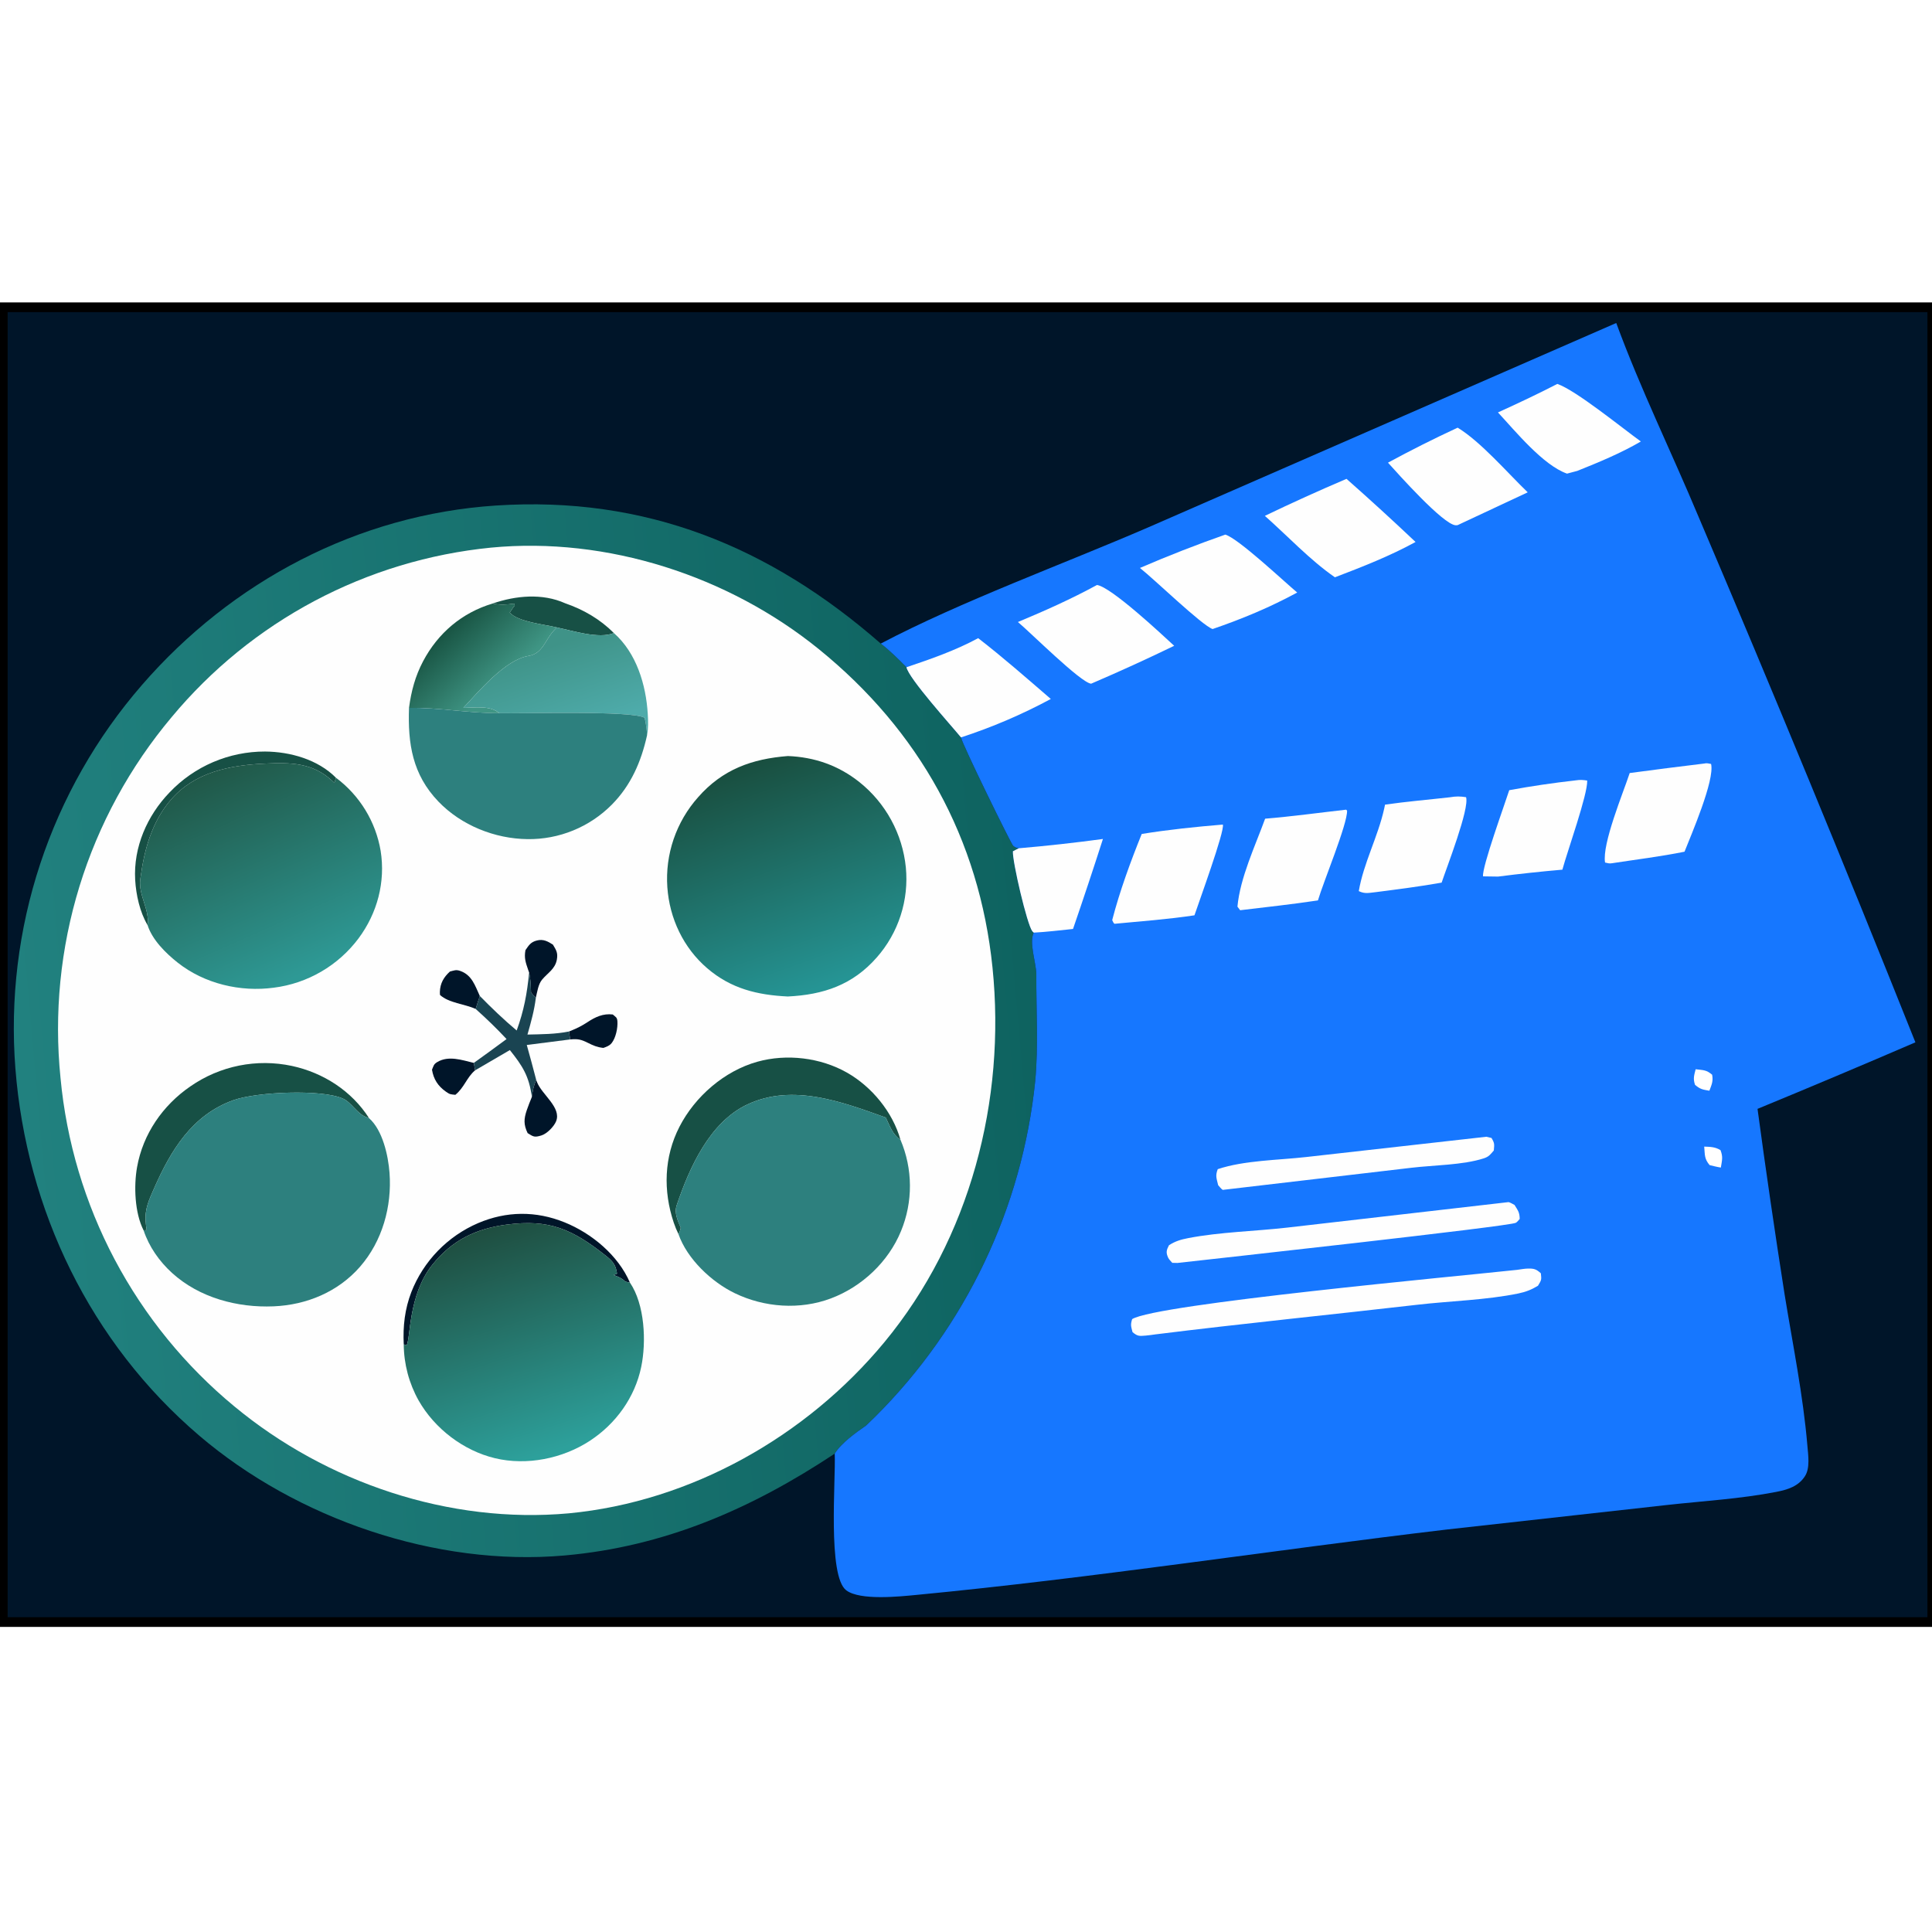 <?xml version="1.0" encoding="utf-8"?>
<svg xmlns="http://www.w3.org/2000/svg" width="1024" height="1024" viewBox="156.385 160.311 199.275 135.886">
  <rect x="156.385" y="160.311" width="199.275" height="135.886" fill="#333333" stroke="none"/>
  <defs>
    <linearGradient id="gradient_1" gradientUnits="userSpaceOnUse" x1="525.612" y1="460.454" x2="316.617" y2="478.834">
      <stop offset="0" stop-color="#0E6360"/>
      <stop offset="1" stop-color="#21817F"/>
    </linearGradient>
  </defs>
  <rect x="156.671" y="160.31" width="199.019" height="135.613" style="stroke: rgb(0, 0, 0); fill: rgb(0, 21, 41);"/>
  <path fill="url(#gradient_1)" transform="scale(0.5 0.5)" d="M484.962 557.103C467.807 568.47 449.886 576.299 429.187 578.114C402.722 580.435 374.004 570.561 353.864 553.38C331.461 534.268 318.218 506.873 315.94 477.59Q315.837 476.259 315.767 474.926Q315.697 473.593 315.66 472.258Q315.623 470.924 315.619 469.589Q315.615 468.254 315.645 466.919Q315.674 465.585 315.736 464.251Q315.798 462.918 315.893 461.586Q315.988 460.255 316.117 458.926Q316.245 457.597 316.406 456.272Q316.567 454.946 316.76 453.626Q316.954 452.305 317.18 450.989Q317.406 449.674 317.665 448.364Q317.924 447.054 318.215 445.751Q318.506 444.449 318.83 443.153Q319.153 441.858 319.508 440.571Q319.864 439.285 320.251 438.007Q320.638 436.729 321.056 435.462Q321.475 434.194 321.924 432.937Q322.374 431.68 322.855 430.435Q323.335 429.189 323.847 427.956Q324.358 426.723 324.9 425.503Q325.442 424.283 326.014 423.077Q326.585 421.87 327.187 420.679Q327.788 419.487 328.419 418.31Q329.05 417.134 329.71 415.973Q330.369 414.813 331.057 413.669Q331.746 412.525 332.462 411.398Q333.178 410.272 333.922 409.163Q334.666 408.055 335.438 406.965Q336.209 405.876 337.007 404.805Q337.805 403.735 338.629 402.685Q339.453 401.635 340.303 400.605Q341.153 399.576 342.028 398.568C360.61 377.129 386.618 363.389 415.07 361.518C445.903 359.49 471.536 369.959 494.462 389.996C496.384 391.49 498.055 393.151 499.762 394.878C500.223 397.185 508.885 406.763 511.013 409.352C511.279 410.812 521.422 431.467 521.774 431.716C522.383 432.148 522.136 432.003 522.91 432.227L521.717 432.844C521.604 434.989 524.647 447.958 525.712 449.32C525.801 449.434 525.918 449.523 526.021 449.624C525.024 451.635 526.479 455.758 526.554 458.094C526.505 465.493 527.012 472.858 526.326 480.246Q526.076 482.676 525.723 485.093Q525.369 487.51 524.913 489.909Q524.456 492.309 523.898 494.687Q523.339 497.065 522.679 499.416Q522.02 501.768 521.26 504.09Q520.5 506.411 519.642 508.698Q518.783 510.985 517.828 513.233Q516.873 515.481 515.822 517.686Q514.771 519.891 513.627 522.05Q512.483 524.208 511.248 526.315Q510.013 528.422 508.689 530.475Q507.365 532.527 505.954 534.521Q504.543 536.516 503.049 538.448Q501.554 540.379 499.978 542.246Q498.402 544.112 496.748 545.909Q495.094 547.706 493.364 549.431Q492.402 550.379 491.426 551.313C489.333 552.753 486.281 554.934 484.962 557.103Z" style="paint-order: fill;"/>
  <path transform="scale(0.5 0.5)" d="M414.046 370.203C438.019 367.901 463.032 376.034 481.657 391.123C502.403 407.931 514.796 430.227 517.513 456.84C520.309 484.225 512.882 512.747 495.213 534.107C479.135 553.542 455.338 567.008 430.122 569.414C405.503 571.658 380.109 563.105 361.111 547.354Q360.163 546.571 359.235 545.766Q358.307 544.96 357.399 544.131Q356.491 543.303 355.604 542.452Q354.716 541.602 353.85 540.73Q352.984 539.858 352.14 538.965Q351.295 538.072 350.473 537.158Q349.651 536.245 348.851 535.311Q348.052 534.378 347.276 533.425Q346.499 532.472 345.747 531.5Q344.994 530.528 344.265 529.538Q343.537 528.549 342.833 527.541Q342.129 526.533 341.45 525.509Q340.771 524.484 340.118 523.443Q339.464 522.402 338.836 521.346Q338.209 520.289 337.607 519.217Q337.005 518.146 336.43 517.059Q335.855 515.973 335.307 514.873Q334.759 513.773 334.238 512.659Q333.717 511.546 333.224 510.42Q332.731 509.295 332.265 508.157Q331.799 507.02 331.362 505.871Q330.925 504.722 330.516 503.563Q330.107 502.404 329.726 501.236Q329.346 500.067 328.994 498.889Q328.643 497.711 328.32 496.525Q327.998 495.339 327.705 494.146Q327.411 492.952 327.148 491.752Q326.884 490.551 326.65 489.345Q326.415 488.138 326.211 486.926Q326.007 485.714 325.832 484.497Q325.658 483.281 325.513 482.06Q325.368 480.84 325.254 479.616Q325.127 478.373 325.032 477.126Q324.936 475.88 324.872 474.632Q324.807 473.384 324.774 472.134Q324.741 470.885 324.739 469.635Q324.737 468.385 324.767 467.135Q324.796 465.886 324.857 464.637Q324.917 463.389 325.009 462.143Q325.101 460.896 325.224 459.652Q325.347 458.408 325.501 457.168Q325.655 455.928 325.84 454.691Q326.025 453.455 326.241 452.224Q326.457 450.993 326.703 449.768Q326.95 448.543 327.227 447.324Q327.504 446.105 327.811 444.893Q328.119 443.682 328.457 442.479Q328.794 441.275 329.162 440.081Q329.53 438.886 329.927 437.701Q330.324 436.516 330.751 435.341Q331.178 434.167 331.635 433.003Q332.091 431.839 332.576 430.687Q333.061 429.535 333.575 428.396Q334.089 427.257 334.631 426.13Q335.173 425.004 335.743 423.892Q336.313 422.78 336.911 421.682Q337.508 420.584 338.133 419.502Q338.758 418.419 339.41 417.353Q340.062 416.287 340.74 415.237Q341.419 414.187 342.123 413.154Q342.827 412.122 343.557 411.107Q344.287 410.093 345.042 409.097Q345.798 408.101 346.577 407.124Q347.357 406.147 348.161 405.19Q348.925 404.27 349.711 403.369Q350.497 402.469 351.305 401.587Q352.113 400.706 352.942 399.844Q353.771 398.983 354.621 398.142Q355.471 397.3 356.341 396.48Q357.211 395.66 358.1 394.861Q358.99 394.063 359.899 393.286Q360.808 392.509 361.736 391.754Q362.663 391 363.609 390.268Q364.554 389.536 365.517 388.828Q366.481 388.12 367.461 387.435Q368.441 386.75 369.437 386.089Q370.434 385.428 371.446 384.792Q372.458 384.156 373.486 383.544Q374.513 382.933 375.555 382.346Q376.597 381.76 377.653 381.199Q378.709 380.639 379.779 380.104Q380.848 379.569 381.93 379.06Q383.012 378.551 384.106 378.069Q385.2 377.587 386.306 377.131Q387.411 376.676 388.527 376.248Q389.644 375.819 390.77 375.418Q391.896 375.017 393.032 374.643Q394.168 374.27 395.313 373.924Q396.457 373.578 397.61 373.26Q398.762 372.942 399.922 372.653Q401.082 372.363 402.249 372.101Q403.416 371.84 404.589 371.607Q405.761 371.374 406.939 371.17Q408.118 370.966 409.3 370.79Q410.483 370.614 411.67 370.468Q412.856 370.321 414.046 370.203Z" fill="#FEFEFE"/>
  <path fill="#001529" transform="scale(0.5 0.5)" d="M430.165 470.015L430.628 469.83C431.841 469.335 432.867 468.817 433.96 468.094C435.587 467.018 437.187 466.274 439.178 466.51C439.774 467.044 440.074 467.062 440.136 467.931C440.23 469.277 439.805 471.343 438.939 472.418C438.493 472.97 437.874 473.182 437.234 473.406C435.948 473.259 435.194 472.933 434.031 472.352C432.607 471.641 431.942 471.512 430.376 471.659L430.165 470.015Z"/>
  <path fill="#001529" transform="scale(0.5 0.5)" d="M410.888 465.366C408.611 464.326 405.377 464.159 403.537 462.48C403.528 462.27 403.503 462.06 403.51 461.849C403.568 460.086 404.299 458.815 405.587 457.648C406.472 457.438 406.81 457.209 407.712 457.525C410.126 458.373 410.765 460.556 411.749 462.69L410.888 465.366Z"/>
  <path fill="#001529" transform="scale(0.5 0.5)" d="M410.782 478.029C409.089 479.425 408.506 481.645 406.703 483.082C405.716 482.969 405.624 483.043 404.746 482.424C403.108 481.269 402.208 479.859 401.886 477.901C402.204 477.159 402.206 476.788 402.944 476.341C405.285 474.922 408.053 475.909 410.512 476.5L410.782 478.029Z"/>
  <path fill="#001529" transform="scale(0.5 0.5)" d="M423.38 479.994C423.431 480.139 423.48 480.285 423.535 480.428C424.534 483.046 428.658 485.703 427.478 488.562C427.032 489.644 425.6 491.11 424.454 491.463C423.015 491.907 422.79 491.724 421.614 490.982C420.765 489.208 420.829 488.06 421.437 486.251C421.747 485.328 422.124 484.421 422.488 483.518C422.656 482.197 422.843 481.234 423.38 479.994Z"/>
  <path fill="#001529" transform="scale(0.5 0.5)" d="M421.922 457.861L421.72 457.29C421.199 455.773 420.868 454.825 421.166 453.238C421.878 452.214 422.244 451.563 423.557 451.238C424.856 450.916 425.787 451.429 426.833 452.1C427.503 453.237 427.888 453.765 427.647 455.161C427.305 457.139 425.741 457.935 424.581 459.339C423.806 460.276 423.595 461.847 423.317 463.01C422.895 462.716 422.643 462.372 422.318 461.977C422.283 460.857 422.252 459.775 422.064 458.668L421.922 457.861Z"/>
  <path fill="#001529" transform="scale(0.5 0.5)" d="M396.059 534.557C395.869 530.821 396.281 527.256 397.631 523.751Q397.863 523.16 398.124 522.581Q398.385 522.002 398.675 521.437Q398.964 520.872 399.281 520.322Q399.598 519.771 399.942 519.238Q400.286 518.704 400.656 518.187Q401.025 517.671 401.42 517.174Q401.815 516.677 402.234 516.199Q402.653 515.722 403.095 515.266Q403.537 514.81 404.001 514.377Q404.465 513.943 404.95 513.533Q405.435 513.123 405.939 512.738Q406.444 512.352 406.967 511.992Q407.49 511.632 408.03 511.298Q408.57 510.964 409.126 510.658Q409.682 510.351 410.253 510.072Q410.823 509.793 411.407 509.543C417.254 507.053 423.33 507 429.222 509.381C434.846 511.654 440.298 516.189 442.724 521.832C442.413 521.751 442.086 521.715 441.79 521.589C441.63 521.521 441.519 521.37 441.382 521.262C440.738 520.754 440.113 520.542 439.354 520.253L440.053 519.974C439.819 518.119 439.116 517.352 437.653 516.199C430.779 510.781 426.097 508.703 417.29 509.854C410.945 510.684 406.022 513.068 401.946 518.156C396.887 524.471 397.503 533.68 396.62 534.769L396.059 534.557Z"/>
  <path fill="#175045" transform="scale(0.5 0.5)" d="M414.407 381.73C419.155 380.097 424.648 379.566 429.365 381.683C433.155 382.991 436.575 384.981 439.415 387.83C436.26 389.097 430.926 387.341 427.633 386.665C425.028 386.019 419.687 385.549 417.913 383.609L418.686 382.469L418.956 382.153L418.878 381.749C417.255 381.966 416.015 382.082 414.407 381.73Z"/>
  <path fill="#175045" transform="scale(0.5 0.5)" d="M343.212 448.069C341.623 445.42 340.829 441.812 340.655 438.735C340.275 431.992 343.119 425.497 347.756 420.69Q348.23 420.191 348.728 419.717Q349.227 419.243 349.748 418.795Q350.27 418.347 350.814 417.926Q351.358 417.505 351.923 417.112Q352.488 416.719 353.072 416.356Q353.655 415.992 354.257 415.658Q354.859 415.325 355.477 415.022Q356.094 414.72 356.727 414.449Q357.359 414.178 358.004 413.94Q358.65 413.702 359.306 413.497Q359.963 413.292 360.629 413.12Q361.295 412.948 361.969 412.811Q362.643 412.673 363.323 412.57Q364.003 412.467 364.688 412.399Q365.372 412.331 366.059 412.297Q366.746 412.264 367.434 412.265C372.611 412.301 378.33 413.895 382.074 417.672L381.757 418.739L381.306 418.312C377.259 414.551 372.713 414.508 367.454 414.752C360.253 415.085 352.987 416.461 348.028 422.2C344.189 426.641 342.56 432.35 341.794 438.041C341.764 438.26 341.724 438.476 341.697 438.694C341.313 441.9 343.686 444.904 343.212 448.069Z"/>
  <path fill="#1A4452" transform="scale(0.5 0.5)" d="M421.922 457.861L422.064 458.668C422.252 459.775 422.283 460.857 422.318 461.977C422.643 462.372 422.895 462.716 423.317 463.01C423 465.649 422.305 468.106 421.58 470.652C424.464 470.584 427.326 470.59 430.165 470.015L430.376 471.659L421.438 472.8Q422.446 476.387 423.38 479.994C422.843 481.234 422.656 482.197 422.488 483.518C421.904 479.212 420.579 477.151 417.949 473.851L410.782 478.029L410.512 476.5Q413.912 474.07 417.268 471.581C415.225 469.392 413.123 467.358 410.888 465.366L411.749 462.69C414.201 465.192 416.671 467.561 419.356 469.812C420.85 465.714 421.496 462.21 421.922 457.861Z"/>
  <path fill="#175045" transform="scale(0.5 0.5)" d="M342.392 511.04C340.553 507.45 340.352 501.903 341.043 498.013C342.258 491.159 346.347 485.246 352.053 481.332Q352.617 480.94 353.199 480.578Q353.782 480.215 354.383 479.883Q354.983 479.55 355.6 479.249Q356.216 478.948 356.848 478.679Q357.479 478.41 358.123 478.173Q358.768 477.936 359.423 477.733Q360.079 477.53 360.744 477.36Q361.409 477.19 362.082 477.055Q362.755 476.92 363.433 476.819Q364.112 476.718 364.795 476.652Q365.479 476.586 366.164 476.555Q366.85 476.524 367.536 476.528Q368.223 476.533 368.908 476.572Q369.593 476.611 370.275 476.685Q370.958 476.76 371.635 476.869Q372.313 476.978 372.984 477.121C379.481 478.524 385.32 482.285 388.914 487.912C388.679 487.821 388.441 487.739 388.209 487.641C386.298 486.83 385.283 484.639 383.478 483.844C379.054 481.895 365.726 482.466 360.889 484.201C352.382 487.251 347.995 494.569 344.565 502.359C343.528 504.716 342.589 506.648 342.83 509.283C342.847 509.469 342.858 509.655 342.875 509.841C342.931 510.443 342.924 510.311 343.043 510.989L342.392 511.04Z"/>
  <defs>
    <linearGradient id="gradient_2" gradientUnits="userSpaceOnUse" x1="404.752" y1="388.231" x2="414.87" y2="399.081">
      <stop offset="0" stop-color="#1A5746"/>
      <stop offset="1" stop-color="#3F9584"/>
    </linearGradient>
  </defs>
  <path fill="url(#gradient_2)" transform="scale(0.5 0.5)" d="M397.142 403.262C397.603 399.828 398.424 396.717 400.053 393.636C403.132 387.816 408.085 383.612 414.407 381.73C416.015 382.082 417.255 381.966 418.878 381.749L418.956 382.153L418.686 382.469L417.913 383.609C419.687 385.549 425.028 386.019 427.633 386.665C427.439 386.868 427.242 387.067 427.051 387.273C425.127 389.342 424.776 392.052 421.747 392.553C416.964 393.345 411.498 399.903 408.352 403.255C410.68 403.219 413.908 402.707 415.76 404.35C409.495 404.38 403.353 403.157 397.142 403.262Z"/>
  <path fill="#175045" transform="scale(0.5 0.5)" d="M452.728 511.812C452.346 511.033 452.033 510.273 451.756 509.449C449.552 502.887 449.739 495.897 452.931 489.677C456.14 483.424 462.199 478.154 469.015 476.254C475.054 474.57 482.028 475.4 487.486 478.498C492.617 481.411 496.914 486.63 498.527 492.355C496.877 491.272 496.352 489.507 495.484 487.766C486.521 484.556 476.341 480.7 467.008 485.04C459.191 488.676 454.987 498.088 452.366 505.869C451.819 507.492 452.598 509.033 453.207 510.523C453.075 510.979 453.001 511.419 452.728 511.812Z"/>
  <defs>
    <linearGradient id="gradient_3" gradientUnits="userSpaceOnUse" x1="423.59" y1="391.473" x2="429.305" y2="408.705">
      <stop offset="0" stop-color="#3F9388"/>
      <stop offset="1" stop-color="#4EABAA"/>
    </linearGradient>
  </defs>
  <path fill="url(#gradient_3)" transform="scale(0.5 0.5)" d="M427.633 386.665C430.926 387.341 436.26 389.097 439.415 387.83C444.055 391.93 446.034 398.471 446.395 404.513C446.482 405.981 446.534 407.479 446.246 408.929C446.189 407.653 446.048 406.566 445.751 405.312C443.143 403.751 420.406 404.478 415.76 404.35C413.908 402.707 410.68 403.219 408.352 403.255C411.498 399.903 416.964 393.345 421.747 392.553C424.776 392.052 425.127 389.342 427.051 387.273C427.242 387.067 427.439 386.868 427.633 386.665Z"/>
  <path fill="#2D807E" transform="scale(0.5 0.5)" d="M397.142 403.262C403.353 403.157 409.495 404.38 415.76 404.35C420.406 404.478 443.143 403.751 445.751 405.312C446.048 406.566 446.189 407.653 446.246 408.929C445.033 414.374 442.937 419.241 438.944 423.26Q438.52 423.686 438.075 424.09Q437.63 424.494 437.166 424.875Q436.701 425.256 436.218 425.614Q435.735 425.972 435.235 426.305Q434.735 426.638 434.219 426.945Q433.703 427.253 433.172 427.535Q432.641 427.816 432.097 428.071Q431.552 428.326 430.996 428.553Q430.44 428.78 429.873 428.979Q429.306 429.178 428.729 429.349Q428.153 429.519 427.569 429.661Q426.985 429.802 426.395 429.915Q425.805 430.027 425.209 430.109Q424.614 430.192 424.015 430.245Q423.417 430.297 422.816 430.32Q422.216 430.343 421.615 430.336C414.854 430.27 407.924 427.493 403.219 422.595C397.842 416.997 396.888 410.652 397.142 403.262Z"/>
  <path transform="scale(0.5 0.5)" d="M452.728 511.812C453.001 511.419 453.075 510.979 453.207 510.523C452.598 509.033 451.819 507.492 452.366 505.869C454.987 498.088 459.191 488.676 467.008 485.04C476.341 480.7 486.521 484.556 495.484 487.766C496.352 489.507 496.877 491.272 498.527 492.355Q498.764 492.912 498.974 493.479Q499.183 494.047 499.364 494.624Q499.545 495.202 499.697 495.787Q499.849 496.373 499.972 496.966Q500.095 497.558 500.188 498.156Q500.281 498.754 500.345 499.356Q500.408 499.958 500.442 500.562Q500.475 501.166 500.478 501.771Q500.482 502.376 500.455 502.981Q500.428 503.585 500.372 504.188Q500.315 504.79 500.228 505.389Q500.142 505.988 500.026 506.582Q499.909 507.175 499.764 507.763Q499.618 508.35 499.444 508.929Q499.269 509.509 499.066 510.079Q498.863 510.649 498.632 511.208C496.03 517.546 490.564 522.683 484.167 525.084C477.779 527.482 470.478 526.963 464.356 524.011C459.575 521.706 454.516 516.951 452.728 511.812Z" fill="#2D807E"/>
  <path fill="#2D807E" transform="scale(0.5 0.5)" d="M342.392 511.04L343.043 510.989C342.924 510.311 342.931 510.443 342.875 509.841C342.858 509.655 342.847 509.469 342.83 509.283C342.589 506.648 343.528 504.716 344.565 502.359C347.995 494.569 352.382 487.251 360.889 484.201C365.726 482.466 379.054 481.895 383.478 483.844C385.283 484.639 386.298 486.83 388.209 487.641C388.441 487.739 388.679 487.821 388.914 487.912C391.703 490.377 392.856 495.603 393.124 499.172C393.644 506.102 391.642 513.276 387.028 518.56C382.508 523.738 376.018 526.428 369.222 526.716C361.737 527.033 353.889 524.942 348.263 519.828C345.639 517.442 343.511 514.413 342.392 511.04Z"/>
  <defs>
    <linearGradient id="gradient_4" gradientUnits="userSpaceOnUse" x1="356.465" y1="415.902" x2="375.261" y2="458.106">
      <stop offset="0" stop-color="#205747"/>
      <stop offset="1" stop-color="#2E9995"/>
    </linearGradient>
  </defs>
  <path fill="url(#gradient_4)" transform="scale(0.5 0.5)" d="M343.212 448.069C343.686 444.904 341.313 441.9 341.697 438.694C341.724 438.476 341.764 438.26 341.794 438.041C342.56 432.35 344.189 426.641 348.028 422.2C352.987 416.461 360.253 415.085 367.454 414.752C372.713 414.508 377.259 414.551 381.306 418.312L381.757 418.739L382.074 417.672Q382.528 418.011 382.965 418.371Q383.402 418.73 383.822 419.111Q384.241 419.491 384.642 419.891Q385.043 420.291 385.424 420.709Q385.806 421.128 386.167 421.564Q386.528 422 386.868 422.453Q387.207 422.906 387.525 423.374Q387.843 423.843 388.139 424.326Q388.434 424.809 388.706 425.306Q388.978 425.802 389.226 426.311Q389.473 426.82 389.697 427.341Q389.92 427.861 390.119 428.391Q390.317 428.921 390.49 429.461Q390.663 430 390.81 430.547Q390.957 431.093 391.078 431.647Q391.199 432.2 391.293 432.758C392.314 439.175 390.608 445.602 386.742 450.8Q386.353 451.32 385.939 451.82Q385.525 452.319 385.086 452.798Q384.647 453.276 384.185 453.732Q383.723 454.188 383.238 454.62Q382.754 455.052 382.248 455.459Q381.742 455.866 381.217 456.248Q380.692 456.629 380.148 456.984Q379.604 457.338 379.043 457.665Q378.482 457.992 377.906 458.29Q377.329 458.589 376.738 458.858Q376.148 459.127 375.544 459.366Q374.941 459.605 374.326 459.814Q373.711 460.022 373.087 460.2Q372.462 460.377 371.83 460.523Q371.197 460.669 370.558 460.783Q369.919 460.897 369.275 460.979C362.364 461.92 354.951 460.175 349.434 455.818C346.985 453.884 344.163 451.107 343.212 448.069Z"/>
  <defs>
    <linearGradient id="gradient_5" gradientUnits="userSpaceOnUse" x1="413.076" y1="509.842" x2="427.794" y2="556.248">
      <stop offset="0" stop-color="#1E4C3E"/>
      <stop offset="1" stop-color="#2DA09B"/>
    </linearGradient>
  </defs>
  <path fill="url(#gradient_5)" transform="scale(0.5 0.5)" d="M396.059 534.557L396.62 534.769C397.503 533.68 396.887 524.471 401.946 518.156C406.022 513.068 410.945 510.684 417.29 509.854C426.097 508.703 430.779 510.781 437.653 516.199C439.116 517.352 439.819 518.119 440.053 519.974L439.354 520.253C440.113 520.542 440.738 520.754 441.382 521.262C441.519 521.37 441.63 521.521 441.79 521.589C442.086 521.715 442.413 521.751 442.724 521.832C445.777 526.314 446.129 534.006 445.045 539.22C443.739 545.509 439.814 550.941 434.467 554.443C428.847 558.125 421.442 559.622 414.875 558.047C408.378 556.488 402.431 551.946 399.132 546.145Q398.389 544.823 397.819 543.417Q397.249 542.012 396.86 540.546Q396.472 539.08 396.27 537.577Q396.069 536.074 396.059 534.557Z"/>
  <defs>
    <linearGradient id="gradient_6" gradientUnits="userSpaceOnUse" x1="466.598" y1="415.465" x2="482.744" y2="460.592">
      <stop offset="0" stop-color="#194F40"/>
      <stop offset="1" stop-color="#259494"/>
    </linearGradient>
  </defs>
  <path fill="url(#gradient_6)" transform="scale(0.5 0.5)" d="M475.308 413.195C480.798 413.417 485.716 415.122 490.048 418.565Q490.551 418.966 491.033 419.391Q491.515 419.816 491.975 420.265Q492.435 420.714 492.872 421.185Q493.31 421.656 493.723 422.149Q494.136 422.641 494.524 423.153Q494.913 423.666 495.275 424.197Q495.637 424.728 495.972 425.276Q496.308 425.824 496.615 426.389Q496.923 426.953 497.202 427.532Q497.481 428.111 497.731 428.703Q497.981 429.296 498.202 429.9Q498.422 430.503 498.611 431.118Q498.801 431.732 498.96 432.355Q499.119 432.977 499.247 433.607Q499.375 434.237 499.471 434.873Q499.568 435.508 499.632 436.148Q499.693 436.773 499.723 437.401Q499.752 438.029 499.749 438.657Q499.747 439.285 499.712 439.913Q499.677 440.54 499.609 441.165Q499.542 441.79 499.443 442.41Q499.344 443.031 499.214 443.645Q499.083 444.26 498.921 444.867Q498.759 445.474 498.566 446.072Q498.373 446.67 498.15 447.258Q497.927 447.845 497.674 448.42Q497.421 448.995 497.139 449.557Q496.856 450.118 496.546 450.664Q496.235 451.211 495.897 451.74Q495.559 452.27 495.194 452.781Q494.829 453.293 494.439 453.785Q494.048 454.277 493.633 454.749C488.637 460.438 482.606 462.441 475.285 462.797C469.026 462.497 463.583 461.194 458.675 456.986C453.748 452.762 450.881 446.689 450.434 440.245Q450.391 439.617 450.379 438.988Q450.367 438.359 450.386 437.731Q450.405 437.102 450.456 436.475Q450.506 435.848 450.588 435.224Q450.67 434.6 450.783 433.981Q450.895 433.362 451.039 432.75Q451.182 432.137 451.356 431.532Q451.529 430.928 451.733 430.332Q451.936 429.737 452.169 429.153Q452.402 428.568 452.664 427.996Q452.925 427.424 453.215 426.866Q453.505 426.307 453.822 425.764Q454.139 425.221 454.483 424.694Q454.827 424.167 455.197 423.658Q455.566 423.149 455.961 422.659Q456.356 422.169 456.774 421.699C461.823 415.936 467.899 413.774 475.308 413.195Z"/>
  <path transform="scale(0.5 0.5)" d="M494.462 389.996C510.973 381.302 532.15 373.587 549.662 366.012L646.183 323.865C651.176 337.454 657.614 350.567 663.201 363.932Q686.17 417.837 707.896 472.254Q691.667 479.248 675.327 485.98Q677.912 505.131 680.908 524.223C682.581 534.532 684.743 545.081 685.614 555.476C685.773 557.364 686.19 560.046 685.135 561.714C683.775 563.865 681.531 564.536 679.187 564.994C671.811 566.436 663.966 566.88 656.477 567.715L611.152 572.763C574.75 577.084 538.34 582.743 501.866 586.241C498.409 586.573 490.198 587.452 487.342 585.297C483.447 582.36 485.208 562.42 484.962 557.103C486.281 554.934 489.333 552.753 491.426 551.313Q492.402 550.379 493.364 549.431Q495.094 547.706 496.748 545.909Q498.402 544.112 499.978 542.246Q501.554 540.379 503.049 538.448Q504.543 536.516 505.954 534.521Q507.365 532.527 508.689 530.475Q510.013 528.422 511.248 526.315Q512.483 524.208 513.627 522.049Q514.771 519.891 515.822 517.686Q516.873 515.481 517.828 513.233Q518.783 510.985 519.642 508.698Q520.5 506.411 521.26 504.09Q522.02 501.768 522.679 499.416Q523.339 497.065 523.898 494.687Q524.456 492.309 524.913 489.909Q525.369 487.51 525.723 485.093Q526.076 482.676 526.326 480.246C527.012 472.858 526.505 465.493 526.554 458.094C526.479 455.758 525.024 451.635 526.021 449.624C525.918 449.523 525.801 449.434 525.712 449.32C524.647 447.958 521.604 434.989 521.717 432.844L522.91 432.227C522.136 432.003 522.383 432.148 521.774 431.716C521.422 431.467 511.279 410.812 511.013 409.352C508.885 406.763 500.223 397.185 499.762 394.878C498.055 393.151 496.384 391.49 494.462 389.996Z" style="fill: rgb(22, 119, 255);"/>
  <path fill="#FEFEFE" transform="scale(0.5 0.5)" d="M522.91 432.227Q531.626 431.479 540.294 430.302Q537.305 439.617 534.121 448.868C531.427 449.142 528.724 449.482 526.021 449.624C525.918 449.523 525.801 449.434 525.712 449.32C524.647 447.958 521.604 434.989 521.717 432.844L522.91 432.227Z"/>
  <path fill="#FEFEFE" transform="scale(0.5 0.5)" d="M634.03 336.431C637.874 337.75 647.435 345.553 651.261 348.306C647.092 350.736 642.612 352.584 638.142 354.375L636.027 354.937C631.082 353.2 625.345 346.146 621.782 342.313C625.917 340.436 629.994 338.515 634.03 336.431Z"/>
  <path fill="#FEFEFE" transform="scale(0.5 0.5)" d="M637.813 418.215C638.758 418.071 639.266 418.115 640.191 418.253C640.314 421.096 636.085 432.888 635.07 436.636Q628.421 437.214 621.801 438.06L618.706 438.015C618.444 436.159 623.226 423.019 624.11 420.24C628.67 419.395 633.204 418.737 637.813 418.215Z"/>
  <path fill="#FEFEFE" transform="scale(0.5 0.5)" d="M613.466 345.458C618.24 348.345 623.807 354.84 627.921 358.794L613.458 365.565C613.322 365.574 613.185 365.6 613.048 365.59C610.446 365.412 601.104 354.897 599.095 352.679Q606.165 348.838 613.466 345.458Z"/>
  <path fill="#FEFEFE" transform="scale(0.5 0.5)" d="M611.867 421.702C613.092 421.487 613.972 421.493 615.201 421.682C615.944 424.034 611.207 436.159 610.163 439.31C605.667 440.109 601.147 440.682 596.62 441.267C595.208 441.405 594.367 441.691 593.074 441.062C594.042 435.308 597.048 429.808 598.319 424.019L598.489 423.22C602.917 422.582 607.419 422.205 611.867 421.702Z"/>
  <path fill="#FEFEFE" transform="scale(0.5 0.5)" d="M590.456 424.261L590.658 424.461C590.737 427.24 585.772 439.144 584.646 442.978C579.317 443.783 573.948 444.36 568.597 445.003L568.04 444.263C568.589 438.312 571.703 431.732 573.752 426.12C579.319 425.662 584.903 424.885 590.456 424.261Z"/>
  <path fill="#FEFEFE" transform="scale(0.5 0.5)" d="M664.354 414.74C664.837 414.606 665.26 414.746 665.747 414.825C666.532 418.182 661.641 429.44 660.269 432.93C655.326 433.933 650.257 434.546 645.27 435.314C644.755 435.413 644.379 435.275 643.875 435.163C643.23 431.307 647.634 420.738 648.959 416.702Q656.65 415.67 664.354 414.74Z"/>
  <path fill="#FEFEFE" transform="scale(0.5 0.5)" d="M565.028 427.332C565.484 428.567 560.011 443.528 559.175 446.051C553.714 446.874 548.177 447.281 542.68 447.801C542.43 447.636 542.352 447.301 542.205 447.04C543.757 441.051 545.979 435.008 548.294 429.271C553.814 428.375 559.457 427.792 565.028 427.332Z"/>
  <path fill="#FEFEFE" transform="scale(0.5 0.5)" d="M514.558 388.878C519.713 392.865 524.607 397.169 529.541 401.423Q520.632 406.216 511.013 409.352C508.885 406.763 500.223 397.185 499.762 394.878C504.778 393.182 509.891 391.41 514.558 388.878Z"/>
  <path fill="#FEFEFE" transform="scale(0.5 0.5)" d="M590.539 356.015Q597.774 362.402 604.783 369.036C599.489 371.944 593.785 374.17 588.151 376.323C583.103 372.855 578.32 367.74 573.696 363.648Q582.031 359.64 590.539 356.015Z"/>
  <path fill="#FEFEFE" transform="scale(0.5 0.5)" d="M565.542 367.514C568.272 368.357 577.443 377.002 580.37 379.465C574.713 382.535 569 384.91 562.914 386.998C560.687 386.214 550.903 376.741 547.926 374.395Q556.613 370.645 565.542 367.514Z"/>
  <path fill="#FEFEFE" transform="scale(0.5 0.5)" d="M539.068 377.909C542.008 378.327 552.39 388.062 554.99 390.453Q546.643 394.502 538.118 398.159L537.856 398.272C535.728 398.074 525.424 387.782 522.753 385.548C528.316 383.232 533.774 380.793 539.068 377.909Z"/>
  <path transform="scale(0.5 0.5)" d="M664.329 493.763C665.603 493.82 666.562 493.813 667.691 494.495C668.244 495.94 667.998 496.583 667.762 498.088C666.977 497.966 666.214 497.767 665.442 497.583C664.323 496.244 664.488 495.47 664.329 493.763Z" style="fill: rgb(255, 255, 255);"/>
  <path transform="scale(0.5 0.5)" d="M662.564 477.808C664.115 478.005 664.754 477.902 665.965 478.935C666.221 480.281 665.861 480.997 665.395 482.239C663.939 481.981 663.564 481.956 662.439 481.03C661.999 479.745 662.243 479.079 662.564 477.808Z" style="fill: rgb(255, 255, 255);"/>
  <path fill="#FEFEFE" transform="scale(0.5 0.5)" d="M619.389 491.732L620.454 491.983C621.109 493.1 621.037 493.253 620.928 494.562C620.231 495.377 619.922 495.843 618.864 496.186C614.543 497.586 608.466 497.585 603.902 498.133L565.007 502.694C564.683 502.494 564.327 502.011 564.065 501.727C563.735 500.302 563.442 499.809 563.977 498.417C569.481 496.584 576.439 496.572 582.259 495.911L619.389 491.732Z"/>
  <path fill="#FEFEFE" transform="scale(0.5 0.5)" d="M623.966 505.215C624.26 505.259 624.917 505.653 625.195 505.791C625.93 506.985 626.24 507.308 626.268 508.687C626.002 508.952 625.799 509.301 625.47 509.482C624.102 510.233 562.463 517.004 555.668 517.766L554.598 517.743C554.324 517.444 553.907 517.027 553.74 516.662C553.237 515.558 553.427 515.089 553.913 514.116C555.207 513.273 556.387 512.931 557.902 512.639C564.46 511.377 571.589 511.236 578.258 510.479L623.966 505.215Z"/>
  <path fill="#FEFEFE" transform="scale(0.5 0.5)" d="M625.752 519.186C626.479 519.084 627.258 518.938 627.997 518.923C629.256 518.898 629.72 519.068 630.632 519.904C630.786 521.273 630.753 521.293 630.032 522.474C628.692 523.281 627.531 523.743 625.995 524.059C619.372 525.425 611.952 525.603 605.201 526.382C587.174 528.461 569.106 530.263 551.099 532.504C550.449 532.593 549.793 532.697 549.138 532.748C547.789 532.855 547.452 532.922 546.397 532.034C546.084 530.809 545.953 530.542 546.32 529.353C551.262 526.233 613.788 520.485 625.752 519.186Z"/>
</svg>